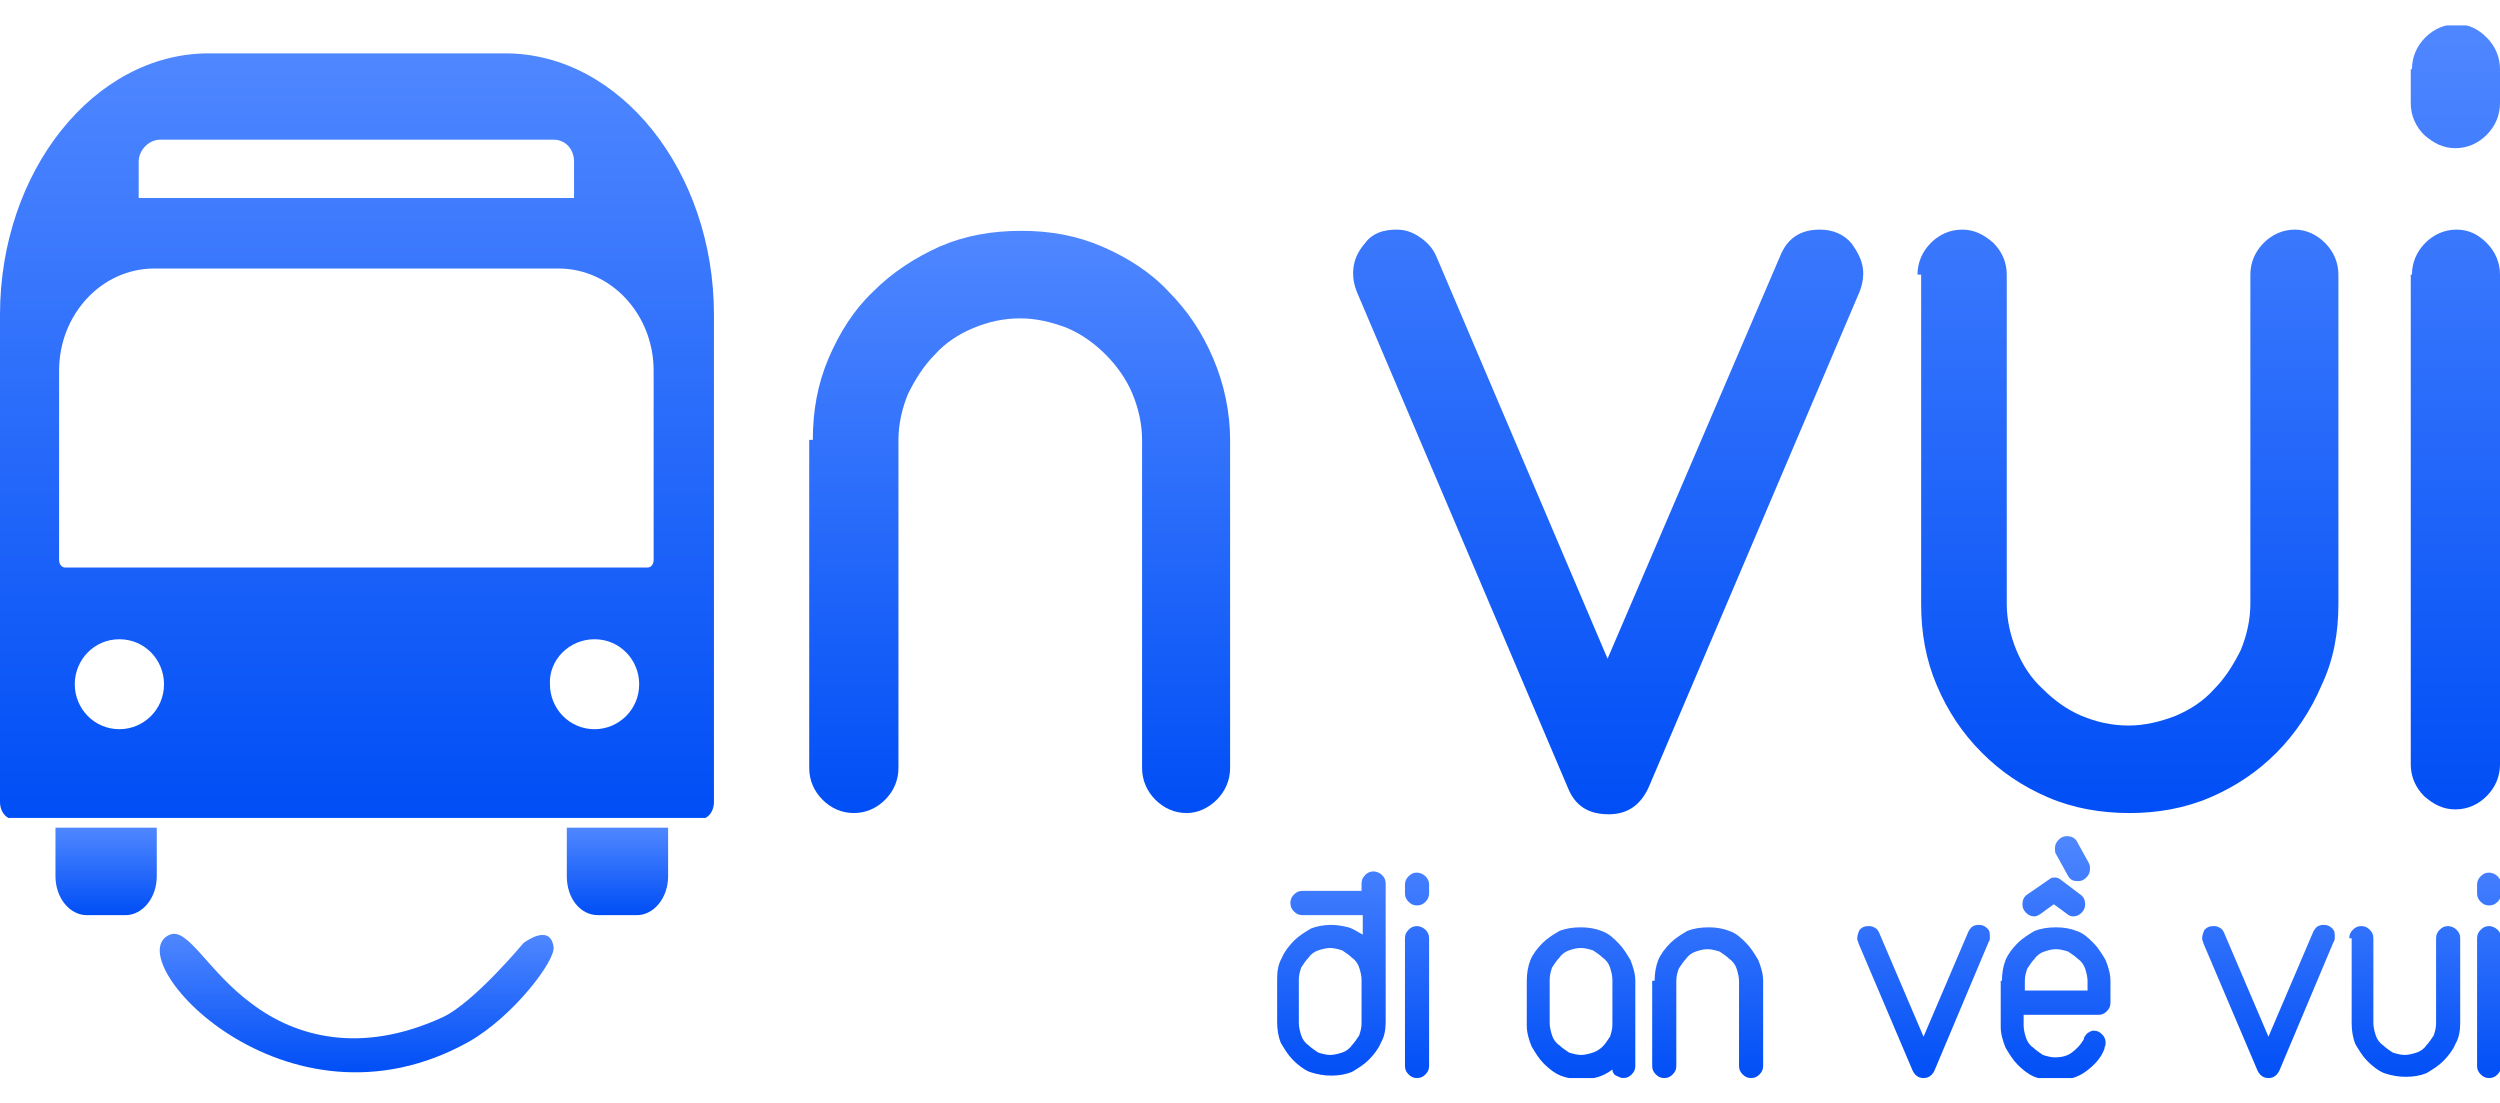 <svg width="145" viewBox="0 0 152 64" fill="none" xmlns="http://www.w3.org/2000/svg">
<g clip-path="url(#clip0)">
<path d="M150.607 52.249C150.607 52.028 150.68 51.88 150.827 51.732C150.973 51.584 151.12 51.51 151.34 51.51C151.487 51.51 151.707 51.584 151.853 51.732C152 51.88 152.073 52.028 152.073 52.249V52.767C152.073 52.989 152 53.136 151.853 53.284C151.707 53.432 151.56 53.506 151.34 53.506C151.12 53.506 150.973 53.432 150.827 53.284C150.68 53.136 150.607 52.989 150.607 52.767V52.249ZM150.607 55.501C150.607 55.279 150.68 55.132 150.827 54.984C150.973 54.836 151.12 54.762 151.34 54.762C151.487 54.762 151.707 54.836 151.853 54.984C152 55.132 152.073 55.279 152.073 55.501V63.261C152.073 63.483 152 63.63 151.853 63.778C151.707 63.926 151.56 64 151.34 64C151.12 64 150.973 63.926 150.827 63.778C150.68 63.63 150.607 63.483 150.607 63.261V55.501ZM142.835 55.501C142.835 55.279 142.908 55.132 143.055 54.984C143.201 54.836 143.348 54.762 143.568 54.762C143.788 54.762 143.934 54.836 144.081 54.984C144.228 55.132 144.301 55.279 144.301 55.501V60.674C144.301 60.896 144.374 61.192 144.448 61.413C144.521 61.635 144.668 61.857 144.888 62.005C145.034 62.153 145.254 62.3 145.474 62.448C145.694 62.522 145.987 62.596 146.207 62.596C146.427 62.596 146.721 62.522 146.941 62.448C147.161 62.374 147.381 62.226 147.527 62.005C147.674 61.857 147.821 61.635 147.967 61.413C148.041 61.192 148.114 60.97 148.114 60.674V55.501C148.114 55.279 148.187 55.132 148.334 54.984C148.48 54.836 148.627 54.762 148.847 54.762C148.994 54.762 149.214 54.836 149.36 54.984C149.507 55.132 149.58 55.279 149.58 55.501V60.674C149.58 61.118 149.507 61.561 149.287 61.931C149.14 62.3 148.847 62.67 148.554 62.965C148.26 63.261 147.894 63.483 147.527 63.704C147.161 63.852 146.721 63.926 146.281 63.926C145.841 63.926 145.401 63.852 144.961 63.704C144.594 63.557 144.228 63.261 143.934 62.965C143.641 62.67 143.421 62.3 143.201 61.931C143.055 61.561 142.981 61.118 142.981 60.674V55.501H142.835ZM133.962 55.797C133.962 55.723 133.889 55.649 133.889 55.501C133.889 55.353 133.962 55.132 134.036 54.984C134.182 54.836 134.329 54.762 134.549 54.762C134.696 54.762 134.769 54.762 134.916 54.836C135.062 54.91 135.136 54.984 135.209 55.132L137.922 61.487L140.635 55.132C140.781 54.836 140.928 54.688 141.295 54.688C141.515 54.688 141.661 54.762 141.808 54.91C141.955 55.058 141.955 55.206 141.955 55.427C141.955 55.501 141.955 55.649 141.881 55.723L138.582 63.557C138.435 63.852 138.215 64 137.922 64C137.629 64 137.409 63.852 137.262 63.557L133.962 55.797ZM124.65 51.88C124.724 51.806 124.87 51.806 124.944 51.806C125.09 51.806 125.237 51.88 125.31 51.954L126.483 52.841C126.703 52.989 126.777 53.21 126.777 53.432C126.777 53.654 126.703 53.801 126.557 53.949C126.41 54.097 126.263 54.171 126.043 54.171C125.897 54.171 125.75 54.097 125.677 54.023L124.87 53.432L124.064 54.023C123.917 54.097 123.844 54.171 123.697 54.171C123.477 54.171 123.33 54.097 123.184 53.949C123.037 53.801 122.964 53.654 122.964 53.432C122.964 53.21 123.037 52.989 123.257 52.841L124.65 51.88ZM125.017 50.402C124.944 50.328 124.944 50.18 124.944 50.032C124.944 49.811 125.017 49.663 125.164 49.515C125.31 49.367 125.457 49.293 125.677 49.293C125.897 49.293 126.117 49.367 126.263 49.589L126.997 50.919C127.07 51.067 127.07 51.141 127.07 51.289C127.07 51.51 126.997 51.658 126.85 51.806C126.703 51.954 126.557 52.028 126.337 52.028C126.043 52.028 125.897 51.954 125.75 51.732L125.017 50.402ZM123.11 58.679H126.923V58.088C126.923 57.866 126.85 57.571 126.777 57.349C126.703 57.127 126.557 56.905 126.337 56.758C126.19 56.61 125.97 56.462 125.75 56.314C125.53 56.24 125.237 56.166 125.017 56.166C124.724 56.166 124.504 56.24 124.284 56.314C124.064 56.388 123.844 56.536 123.697 56.758C123.55 56.905 123.404 57.127 123.257 57.349C123.184 57.571 123.11 57.792 123.11 58.088V58.679ZM121.717 58.088C121.717 57.644 121.791 57.201 121.937 56.831C122.084 56.462 122.377 56.092 122.671 55.797C122.964 55.501 123.33 55.279 123.697 55.058C124.064 54.91 124.504 54.836 125.017 54.836C125.457 54.836 125.897 54.91 126.263 55.058C126.703 55.206 126.997 55.501 127.29 55.797C127.583 56.092 127.803 56.462 128.023 56.831C128.17 57.201 128.316 57.644 128.316 58.088V59.418C128.316 59.64 128.243 59.788 128.096 59.935C127.95 60.083 127.803 60.157 127.583 60.157H123.037V60.822C123.037 61.044 123.11 61.34 123.184 61.561C123.257 61.783 123.404 62.005 123.624 62.153C123.77 62.3 123.99 62.448 124.21 62.596C124.43 62.67 124.724 62.744 124.944 62.744C125.31 62.744 125.677 62.67 125.97 62.448C126.263 62.226 126.483 62.005 126.703 61.635V61.561C126.777 61.413 126.85 61.34 126.923 61.266C127.07 61.192 127.143 61.118 127.29 61.118C127.51 61.118 127.657 61.192 127.803 61.34C127.95 61.487 128.023 61.635 128.023 61.857C128.023 61.931 128.023 62.005 127.95 62.153V62.226C127.73 62.818 127.29 63.261 126.777 63.63C126.263 64 125.603 64.148 124.944 64.148C124.504 64.148 124.064 64.074 123.697 63.926C123.33 63.778 122.964 63.483 122.671 63.187C122.377 62.892 122.157 62.522 121.937 62.153C121.791 61.783 121.644 61.34 121.644 60.896V58.088H121.717ZM112.992 55.797C112.992 55.723 112.918 55.649 112.918 55.501C112.918 55.353 112.992 55.132 113.065 54.984C113.212 54.836 113.358 54.762 113.578 54.762C113.725 54.762 113.798 54.762 113.945 54.836C114.092 54.91 114.165 54.984 114.238 55.132L116.951 61.487L119.664 55.132C119.811 54.836 119.958 54.688 120.324 54.688C120.544 54.688 120.691 54.762 120.837 54.91C120.984 55.058 120.984 55.206 120.984 55.427C120.984 55.501 120.984 55.649 120.911 55.723L117.611 63.557C117.465 63.852 117.245 64 116.951 64C116.658 64 116.438 63.852 116.291 63.557L112.992 55.797ZM100.6 58.088C100.6 57.644 100.673 57.201 100.82 56.831C100.967 56.462 101.26 56.092 101.553 55.797C101.847 55.501 102.213 55.279 102.58 55.058C102.946 54.91 103.386 54.836 103.9 54.836C104.34 54.836 104.78 54.91 105.146 55.058C105.586 55.206 105.879 55.501 106.173 55.797C106.466 56.092 106.686 56.462 106.906 56.831C107.053 57.201 107.199 57.644 107.199 58.088V63.261C107.199 63.483 107.126 63.63 106.979 63.778C106.833 63.926 106.686 64 106.466 64C106.246 64 106.099 63.926 105.953 63.778C105.806 63.63 105.733 63.483 105.733 63.261V58.088C105.733 57.866 105.659 57.571 105.586 57.349C105.513 57.127 105.366 56.905 105.146 56.758C105 56.61 104.78 56.462 104.56 56.314C104.34 56.24 104.046 56.166 103.826 56.166C103.533 56.166 103.313 56.24 103.093 56.314C102.873 56.388 102.653 56.536 102.507 56.758C102.36 56.905 102.213 57.127 102.067 57.349C101.993 57.571 101.92 57.792 101.92 58.088V63.261C101.92 63.483 101.847 63.63 101.7 63.778C101.553 63.926 101.407 64 101.187 64C100.967 64 100.82 63.926 100.673 63.778C100.527 63.63 100.453 63.483 100.453 63.261V58.088H100.6ZM94.221 60.674C94.221 60.896 94.294 61.192 94.368 61.413C94.441 61.635 94.588 61.857 94.808 62.005C94.954 62.153 95.174 62.3 95.394 62.448C95.614 62.522 95.907 62.596 96.127 62.596C96.347 62.596 96.641 62.522 96.861 62.448C97.081 62.374 97.3 62.226 97.447 62.079C97.594 61.931 97.74 61.709 97.887 61.487C97.96 61.266 98.034 61.044 98.034 60.748V58.014C98.034 57.792 97.96 57.497 97.887 57.275C97.814 57.053 97.667 56.831 97.447 56.684C97.3 56.536 97.081 56.388 96.861 56.24C96.641 56.166 96.347 56.092 96.127 56.092C95.834 56.092 95.614 56.166 95.394 56.24C95.174 56.314 94.954 56.462 94.808 56.684C94.661 56.831 94.514 57.053 94.368 57.275C94.294 57.497 94.221 57.718 94.221 58.014V60.674ZM92.828 58.088C92.828 57.644 92.901 57.201 93.048 56.831C93.194 56.462 93.488 56.092 93.781 55.797C94.074 55.501 94.441 55.279 94.808 55.058C95.174 54.91 95.614 54.836 96.127 54.836C96.567 54.836 97.007 54.91 97.374 55.058C97.814 55.206 98.107 55.501 98.4 55.797C98.694 56.092 98.914 56.462 99.134 56.831C99.28 57.201 99.427 57.644 99.427 58.088V63.261C99.427 63.483 99.354 63.63 99.207 63.778C99.06 63.926 98.914 64 98.694 64C98.547 64 98.4 63.926 98.254 63.852C98.107 63.778 98.034 63.63 98.034 63.483C97.447 63.926 96.861 64.074 96.127 64.074C95.687 64.074 95.248 64 94.881 63.852C94.514 63.704 94.148 63.409 93.854 63.113C93.561 62.818 93.341 62.448 93.121 62.079C92.974 61.709 92.828 61.266 92.828 60.822V58.088ZM85.422 52.249C85.422 52.028 85.495 51.88 85.642 51.732C85.789 51.584 85.935 51.51 86.155 51.51C86.302 51.51 86.522 51.584 86.669 51.732C86.815 51.88 86.889 52.028 86.889 52.249V52.767C86.889 52.989 86.815 53.136 86.669 53.284C86.522 53.432 86.375 53.506 86.155 53.506C85.935 53.506 85.789 53.432 85.642 53.284C85.495 53.136 85.422 52.989 85.422 52.767V52.249ZM85.422 55.501C85.422 55.279 85.495 55.132 85.642 54.984C85.789 54.836 85.935 54.762 86.155 54.762C86.302 54.762 86.522 54.836 86.669 54.984C86.815 55.132 86.889 55.279 86.889 55.501V63.261C86.889 63.483 86.815 63.63 86.669 63.778C86.522 63.926 86.375 64 86.155 64C85.935 64 85.789 63.926 85.642 63.778C85.495 63.63 85.422 63.483 85.422 63.261V55.501ZM82.782 54.097H79.19C78.97 54.097 78.823 54.023 78.676 53.875C78.53 53.727 78.456 53.58 78.456 53.358C78.456 53.136 78.53 52.989 78.676 52.841C78.823 52.693 78.97 52.619 79.19 52.619H82.782V52.176C82.782 51.954 82.856 51.806 83.002 51.658C83.149 51.51 83.296 51.437 83.516 51.437C83.662 51.437 83.882 51.51 84.029 51.658C84.176 51.806 84.249 51.954 84.249 52.176V60.6C84.249 61.044 84.176 61.487 83.956 61.857C83.809 62.226 83.516 62.596 83.222 62.892C82.929 63.187 82.562 63.409 82.196 63.63C81.829 63.778 81.389 63.852 80.949 63.852C80.509 63.852 80.07 63.778 79.629 63.63C79.263 63.483 78.896 63.187 78.603 62.892C78.31 62.596 78.09 62.226 77.87 61.857C77.723 61.487 77.65 61.044 77.65 60.6V57.94C77.65 57.497 77.723 57.053 77.943 56.684C78.09 56.314 78.383 55.945 78.676 55.649C78.97 55.353 79.336 55.132 79.703 54.91C80.07 54.762 80.509 54.688 80.949 54.688C81.316 54.688 81.683 54.762 81.976 54.836C82.269 54.91 82.562 55.132 82.856 55.279V54.097H82.782ZM78.97 60.674C78.97 60.896 79.043 61.192 79.116 61.413C79.19 61.635 79.336 61.857 79.556 62.005C79.703 62.153 79.923 62.3 80.143 62.448C80.363 62.522 80.656 62.596 80.876 62.596C81.096 62.596 81.389 62.522 81.609 62.448C81.829 62.374 82.049 62.226 82.196 62.005C82.343 61.857 82.489 61.635 82.636 61.413C82.709 61.192 82.782 60.97 82.782 60.674V58.014C82.782 57.792 82.709 57.497 82.636 57.275C82.562 57.053 82.416 56.831 82.196 56.684C82.049 56.536 81.829 56.388 81.609 56.24C81.389 56.166 81.096 56.092 80.876 56.092C80.656 56.092 80.363 56.166 80.143 56.24C79.923 56.314 79.703 56.462 79.556 56.684C79.409 56.831 79.263 57.053 79.116 57.275C79.043 57.497 78.97 57.718 78.97 58.014V60.674Z" fill="url(#paint0_linear)"/>
<path d="M49.42 25.201C49.42 23.427 49.714 21.801 50.373 20.249C51.033 18.698 51.913 17.293 53.086 16.185C54.26 15.002 55.653 14.116 57.119 13.45C58.659 12.785 60.272 12.49 62.105 12.49C63.865 12.49 65.478 12.785 67.018 13.45C68.558 14.116 69.951 15.002 71.051 16.185C72.224 17.367 73.104 18.698 73.764 20.249C74.424 21.801 74.79 23.501 74.79 25.201V45.155C74.79 45.894 74.497 46.559 73.984 47.076C73.47 47.593 72.81 47.889 72.15 47.889C71.417 47.889 70.757 47.593 70.244 47.076C69.731 46.559 69.438 45.894 69.438 45.155V25.201C69.438 24.24 69.218 23.279 68.851 22.393C68.484 21.506 67.898 20.693 67.238 20.028C66.578 19.363 65.771 18.771 64.891 18.402C63.938 18.032 62.985 17.811 62.032 17.811C61.005 17.811 60.052 18.032 59.172 18.402C58.292 18.771 57.486 19.289 56.826 20.028C56.166 20.693 55.653 21.506 55.213 22.393C54.846 23.279 54.626 24.24 54.626 25.201V45.155C54.626 45.894 54.333 46.559 53.82 47.076C53.306 47.593 52.646 47.889 51.913 47.889C51.18 47.889 50.52 47.593 50.007 47.076C49.493 46.559 49.2 45.894 49.2 45.155V25.201H49.42Z" fill="url(#paint1_linear)"/>
<path fill-rule="evenodd" clip-rule="evenodd" d="M36.149 37.321C37.688 37.321 38.862 38.577 38.862 40.056C38.862 41.607 37.615 42.79 36.149 42.79C34.609 42.79 33.436 41.533 33.436 40.056C33.362 38.577 34.609 37.321 36.149 37.321ZM7.259 37.321C8.799 37.321 9.972 38.577 9.972 40.056C9.972 41.607 8.726 42.79 7.259 42.79C5.719 42.79 4.546 41.533 4.546 40.056C4.546 38.577 5.719 37.321 7.259 37.321ZM9.385 14.781H33.949C37.175 14.781 39.741 17.589 39.741 20.988V32.517C39.741 32.739 39.595 32.961 39.375 32.961H3.959C3.74 32.961 3.593 32.739 3.593 32.517V20.988C3.593 17.589 6.159 14.781 9.385 14.781ZM9.752 6.947H33.656C34.389 6.947 34.902 7.538 34.902 8.277V10.494H8.432V8.277C8.432 7.612 9.019 6.947 9.752 6.947ZM12.685 1.7H30.723C37.688 1.7 43.408 8.868 43.408 17.589V47.224C43.408 47.667 43.188 48.037 42.894 48.185H0.513C0.22 48.037 0 47.667 0 47.224V17.589C0 8.868 5.719 1.7 12.685 1.7Z" fill="url(#paint2_linear)"/>
<path fill-rule="evenodd" clip-rule="evenodd" d="M5.279 54.097H7.626C8.652 54.097 9.532 53.062 9.532 51.732V48.776H3.373V51.732C3.373 53.062 4.253 54.097 5.279 54.097Z" fill="url(#paint3_linear)"/>
<path fill-rule="evenodd" clip-rule="evenodd" d="M36.368 54.097H38.715C39.741 54.097 40.621 53.062 40.621 51.732V48.776H34.462V51.732C34.462 53.062 35.269 54.097 36.368 54.097Z" fill="url(#paint4_linear)"/>
<path fill-rule="evenodd" clip-rule="evenodd" d="M10.339 55.279C11.439 54.836 12.685 57.571 15.325 59.492C17.964 61.487 21.924 62.596 26.91 60.305C28.816 59.418 31.823 55.797 31.823 55.797C31.823 55.797 33.436 54.541 33.656 56.019C33.802 56.831 31.236 60.231 28.523 61.783C17.305 68.065 7.039 56.61 10.339 55.279Z" fill="url(#paint5_linear)"/>
<path d="M146.647 2.661C146.647 1.921 146.941 1.256 147.454 0.739C147.967 0.222 148.627 -0.074 149.36 -0.074C150.094 -0.074 150.68 0.222 151.193 0.739C151.707 1.256 152 1.921 152 2.661V4.73C152 5.469 151.707 6.134 151.193 6.651C150.68 7.169 150.02 7.464 149.287 7.464C148.554 7.464 147.967 7.169 147.381 6.651C146.867 6.134 146.574 5.469 146.574 4.73V2.661H146.647ZM146.647 15.15C146.647 14.411 146.941 13.746 147.454 13.229C147.967 12.711 148.627 12.416 149.36 12.416C150.094 12.416 150.68 12.711 151.193 13.229C151.707 13.746 152 14.411 152 15.15V44.933C152 45.672 151.707 46.337 151.193 46.855C150.68 47.372 150.02 47.667 149.287 47.667C148.554 47.667 147.967 47.372 147.381 46.855C146.867 46.337 146.574 45.672 146.574 44.933V15.15H146.647ZM116.585 15.15C116.585 14.411 116.878 13.746 117.391 13.229C117.904 12.711 118.564 12.416 119.298 12.416C120.031 12.416 120.617 12.711 121.204 13.229C121.717 13.746 122.011 14.411 122.011 15.15V35.178C122.011 36.139 122.231 37.099 122.597 37.986C122.964 38.873 123.477 39.686 124.21 40.351C124.87 41.016 125.677 41.607 126.557 41.977C127.437 42.346 128.39 42.568 129.416 42.568C130.369 42.568 131.323 42.346 132.276 41.977C133.156 41.607 133.962 41.09 134.622 40.351C135.282 39.686 135.795 38.873 136.235 37.986C136.602 37.099 136.822 36.139 136.822 35.178V15.15C136.822 14.411 137.115 13.746 137.629 13.229C138.142 12.711 138.802 12.416 139.535 12.416C140.195 12.416 140.855 12.711 141.368 13.229C141.881 13.746 142.175 14.411 142.175 15.15V35.178C142.175 36.952 141.881 38.577 141.148 40.129C140.488 41.681 139.535 43.086 138.435 44.194C137.262 45.377 135.942 46.263 134.402 46.928C132.862 47.594 131.176 47.889 129.49 47.889C127.73 47.889 126.043 47.594 124.504 46.928C122.964 46.263 121.644 45.377 120.471 44.194C119.298 43.012 118.418 41.681 117.758 40.129C117.098 38.577 116.805 36.952 116.805 35.178V15.15H116.585ZM82.489 16.185C82.343 15.815 82.269 15.446 82.269 15.076C82.269 14.411 82.489 13.82 83.002 13.229C83.442 12.637 84.102 12.416 84.909 12.416C85.422 12.416 85.862 12.563 86.302 12.859C86.742 13.155 87.109 13.524 87.329 14.042L97.74 38.504L108.226 14.042C108.666 12.933 109.472 12.416 110.645 12.416C111.452 12.416 112.112 12.711 112.552 13.229C112.992 13.82 113.285 14.411 113.285 15.076C113.285 15.446 113.212 15.815 113.065 16.185L100.233 46.337C99.72 47.446 98.914 47.963 97.814 47.963C96.567 47.963 95.761 47.446 95.321 46.337L82.489 16.185Z" fill="url(#paint6_linear)"/>
</g>
<defs>
<linearGradient id="paint0_linear" x1="114.862" y1="49.293" x2="114.862" y2="64.148" gradientUnits="userSpaceOnUse">
<stop stop-color="#4F87FF"/>
<stop offset="1" stop-color="#004EF6"/>
</linearGradient>
<linearGradient id="paint1_linear" x1="61.995" y1="12.49" x2="61.995" y2="47.889" gradientUnits="userSpaceOnUse">
<stop stop-color="#4F87FF"/>
<stop offset="1" stop-color="#004EF6"/>
</linearGradient>
<linearGradient id="paint2_linear" x1="21.704" y1="1.7" x2="21.704" y2="48.185" gradientUnits="userSpaceOnUse">
<stop stop-color="#4F87FF"/>
<stop offset="1" stop-color="#004EF6"/>
</linearGradient>
<linearGradient id="paint3_linear" x1="6.452" y1="48.776" x2="6.452" y2="54.097" gradientUnits="userSpaceOnUse">
<stop stop-color="#4F87FF"/>
<stop offset="1" stop-color="#004EF6"/>
</linearGradient>
<linearGradient id="paint4_linear" x1="37.542" y1="48.776" x2="37.542" y2="54.097" gradientUnits="userSpaceOnUse">
<stop stop-color="#4F87FF"/>
<stop offset="1" stop-color="#004EF6"/>
</linearGradient>
<linearGradient id="paint5_linear" x1="21.687" y1="55.232" x2="21.687" y2="63.652" gradientUnits="userSpaceOnUse">
<stop stop-color="#4F87FF"/>
<stop offset="1" stop-color="#004EF6"/>
</linearGradient>
<linearGradient id="paint6_linear" x1="117.135" y1="-0.074" x2="117.135" y2="47.963" gradientUnits="userSpaceOnUse">
<stop stop-color="#4F87FF"/>
<stop offset="1" stop-color="#004EF6"/>
</linearGradient>
<clipPath id="clip0">
<rect width="152" height="64" fill="white"/>
</clipPath>
</defs>
</svg>
